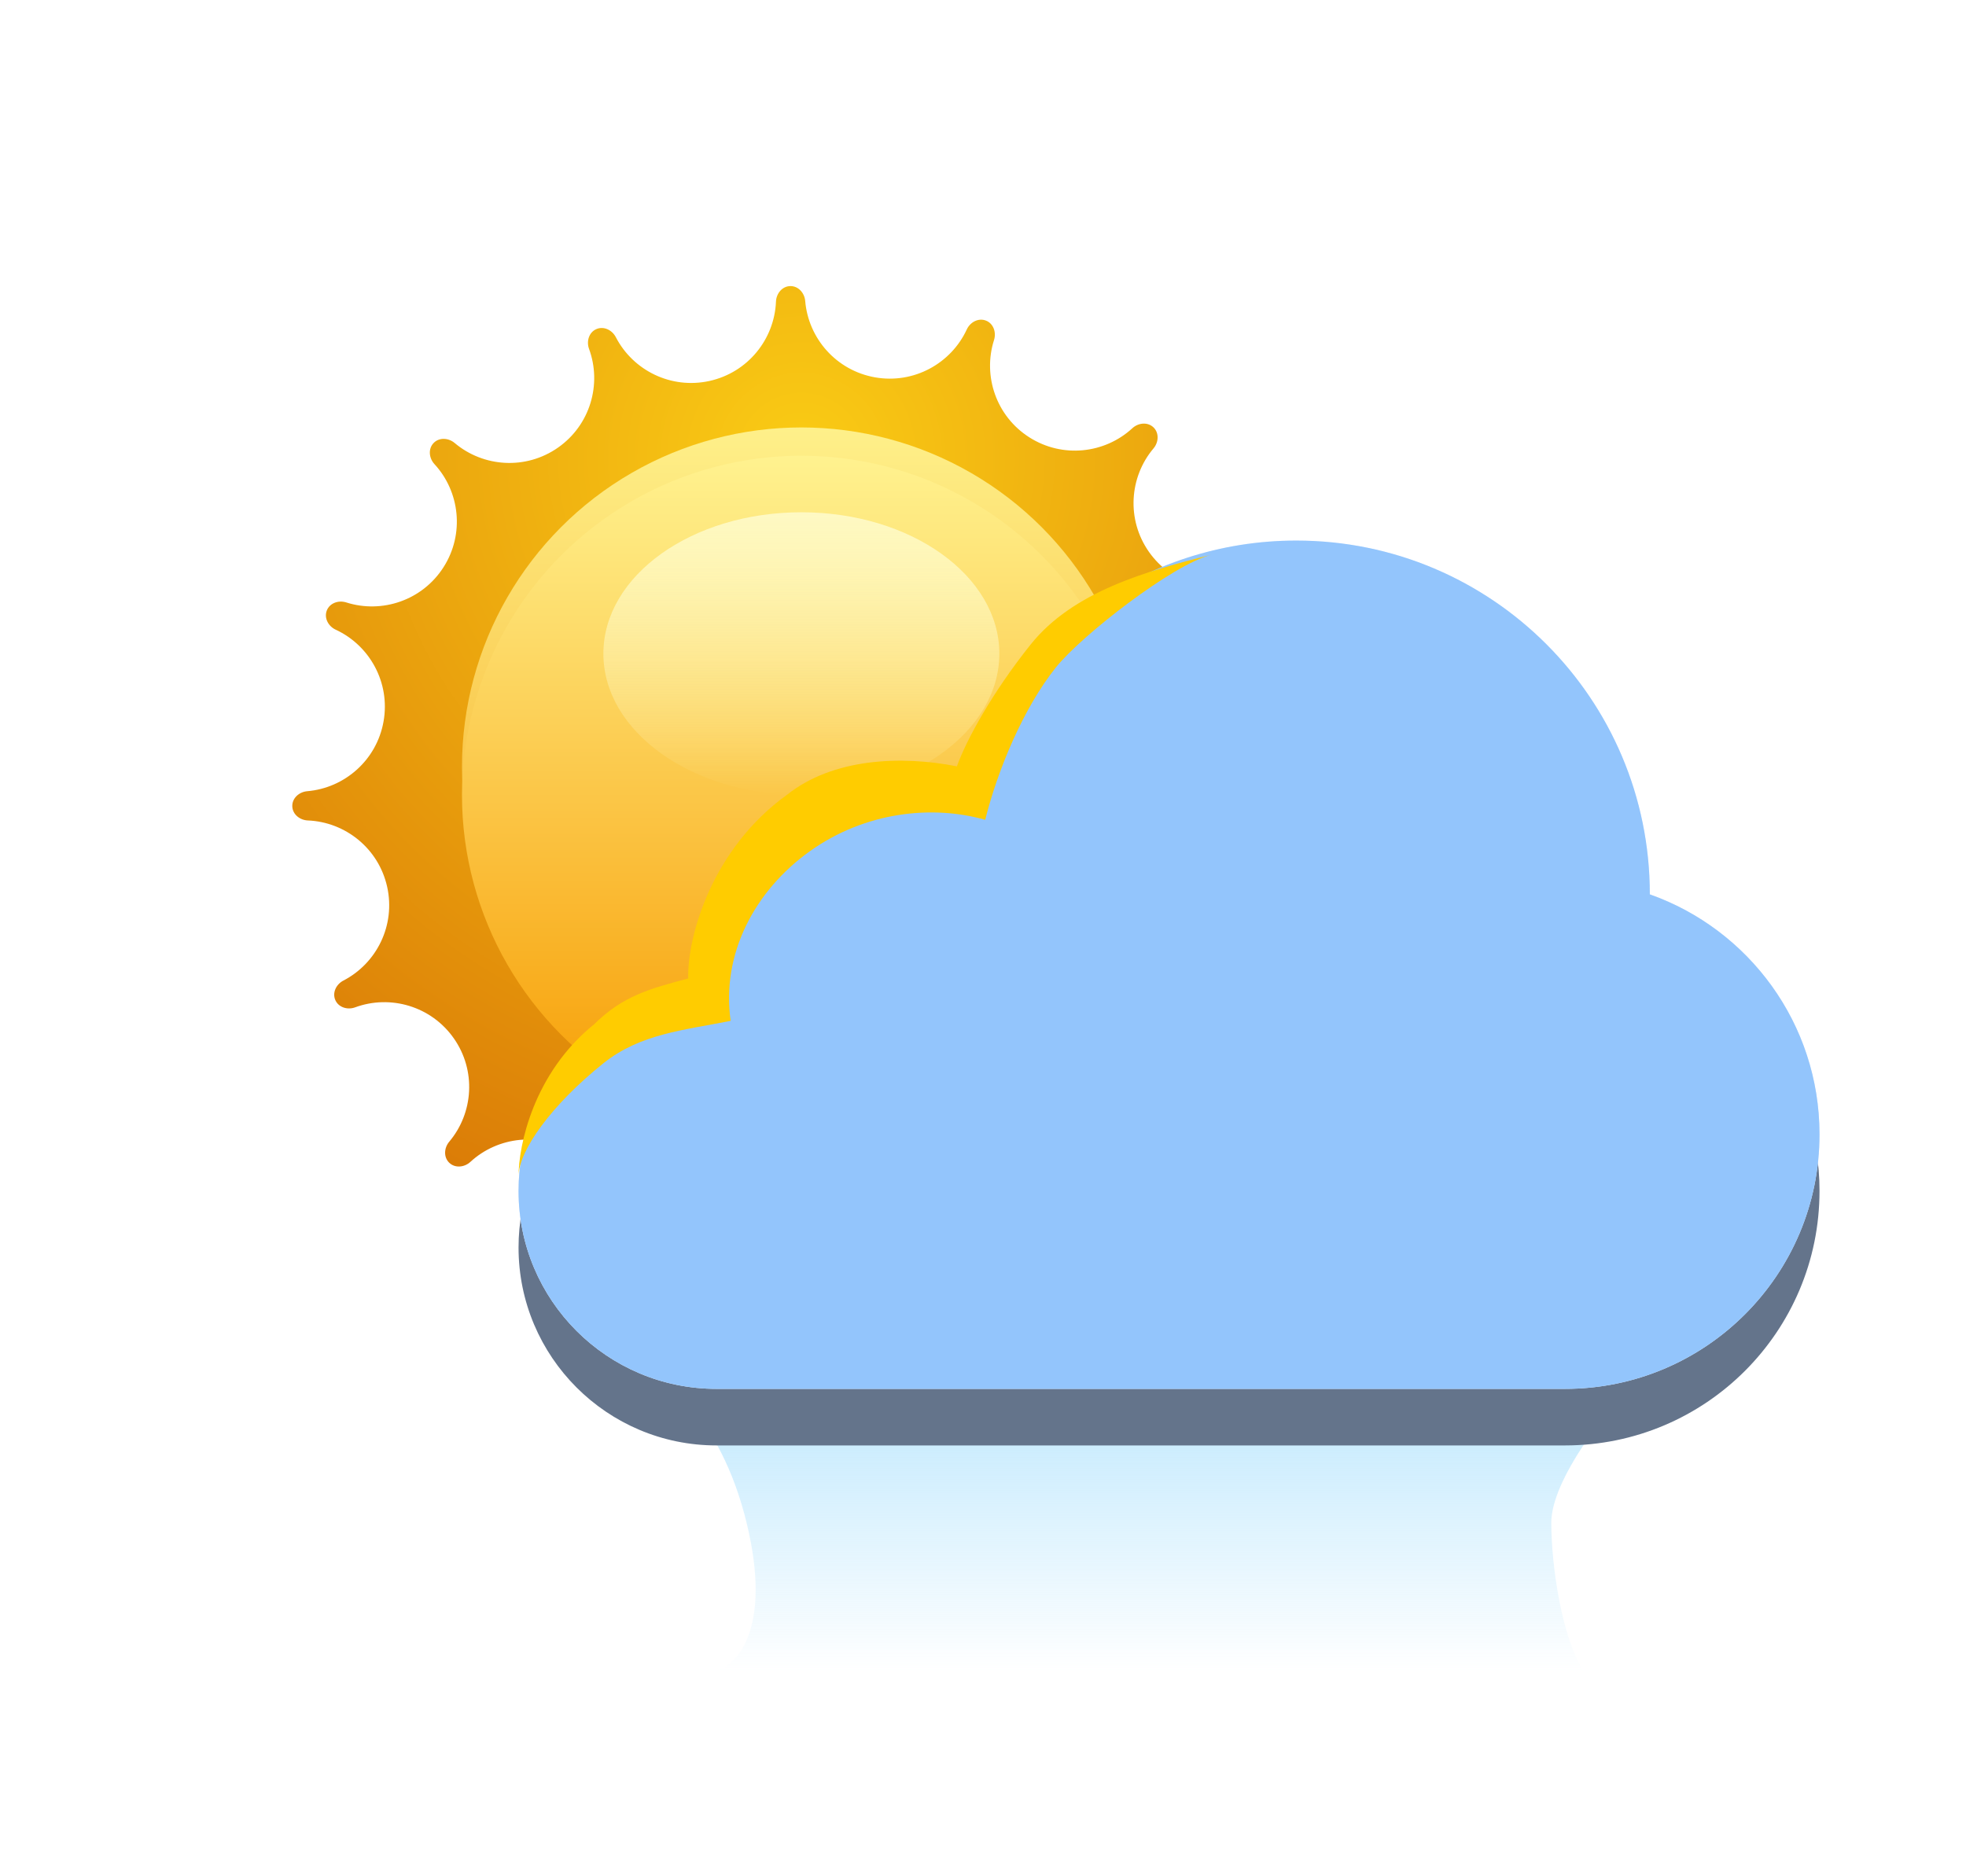 <svg width="197" height="188" viewBox="0 0 197 188" fill="none" xmlns="http://www.w3.org/2000/svg">
<g filter="url(#filter0_d_1_6264)">
<path d="M98.793 32.13C98.039 31.837 97.213 32.285 96.874 33.019C95.294 36.436 91.563 38.502 87.681 37.818C83.799 37.133 81 33.916 80.684 30.165C80.616 29.358 79.993 28.655 79.184 28.672C78.374 28.689 77.788 29.419 77.755 30.229C77.602 33.99 74.946 37.326 71.098 38.179C67.251 39.032 63.435 37.133 61.707 33.79C61.334 33.071 60.49 32.659 59.75 32.986C59.01 33.312 58.746 34.211 59.025 34.97C60.321 38.502 59.144 42.599 55.916 44.859C52.688 47.12 48.435 46.825 45.559 44.398C44.941 43.877 44.007 43.817 43.447 44.401C42.886 44.985 42.985 45.919 43.534 46.515C46.083 49.282 46.563 53.518 44.446 56.841C42.328 60.166 38.284 61.52 34.698 60.377C33.926 60.131 33.039 60.433 32.746 61.188C32.454 61.942 32.902 62.768 33.636 63.107C37.053 64.687 39.119 68.418 38.434 72.3C37.75 76.182 34.532 78.981 30.782 79.297C29.975 79.366 29.271 79.989 29.288 80.797C29.305 81.608 30.036 82.195 30.846 82.228C34.607 82.38 37.943 85.036 38.796 88.884C39.649 92.731 37.749 96.547 34.407 98.276C33.688 98.648 33.275 99.492 33.602 100.233C33.929 100.973 34.827 101.236 35.587 100.958C39.119 99.661 43.216 100.839 45.476 104.067C47.736 107.294 47.441 111.547 45.015 114.423C44.493 115.041 44.434 115.976 45.017 116.535C45.602 117.096 46.536 116.997 47.132 116.449C49.899 113.899 54.135 113.419 57.458 115.536C60.782 117.654 62.137 121.698 60.994 125.284C60.748 126.056 61.05 126.943 61.805 127.236C62.559 127.529 63.385 127.081 63.724 126.346C65.304 122.93 69.035 120.864 72.917 121.548C76.799 122.233 79.598 125.45 79.915 129.201C79.983 130.007 80.605 130.711 81.414 130.694C82.224 130.677 82.811 129.946 82.843 129.137C82.996 125.376 85.652 122.039 89.5 121.186C93.347 120.333 97.163 122.233 98.892 125.575C99.264 126.295 100.108 126.707 100.849 126.38C101.589 126.053 101.852 125.155 101.574 124.395C100.277 120.863 101.455 116.766 104.683 114.506C107.91 112.245 112.163 112.54 115.039 114.967C115.657 115.488 116.592 115.548 117.152 114.964C117.712 114.38 117.614 113.446 117.065 112.85C114.516 110.082 114.036 105.847 116.153 102.524C118.271 99.199 122.314 97.844 125.9 98.987C126.672 99.233 127.56 98.932 127.853 98.177C128.145 97.422 127.697 96.597 126.963 96.257C123.546 94.677 121.48 90.946 122.165 87.064C122.849 83.182 126.067 80.383 129.818 80.067C130.624 79.999 131.327 79.376 131.31 78.568C131.293 77.758 130.563 77.172 129.754 77.139C125.992 76.987 122.656 74.331 121.802 70.482C120.95 66.635 122.849 62.819 126.191 61.091C126.911 60.719 127.323 59.874 126.996 59.133C126.67 58.393 125.771 58.13 125.012 58.408C121.479 59.705 117.382 58.528 115.122 55.3C112.862 52.072 113.157 47.819 115.583 44.943C116.105 44.325 116.165 43.39 115.581 42.83C114.996 42.27 114.062 42.368 113.466 42.917C110.699 45.467 106.464 45.947 103.14 43.829C99.816 41.711 98.461 37.668 99.604 34.081C99.85 33.309 99.549 32.422 98.793 32.13Z" fill="url(#paint0_radial_1_6264)"/>
</g>
<g filter="url(#filter1_i_1_6264)">
<circle cx="80.299" cy="79.681" r="34.007" fill="url(#paint1_linear_1_6264)"/>
</g>
<g filter="url(#filter2_ii_1_6264)">
<circle cx="80.299" cy="79.681" r="34.007" fill="url(#paint2_linear_1_6264)"/>
</g>
<g filter="url(#filter3_f_1_6264)">
<ellipse cx="80.299" cy="65.511" rx="19.838" ry="14.17" fill="url(#paint3_linear_1_6264)" style="mix-blend-mode:soft-light"/>
</g>
<g filter="url(#filter4_f_1_6264)">
<path d="M74.814 152.626C72.181 141.783 66.038 137.265 63.295 136.362H165.318C160.93 141.331 155.444 148.289 155.444 152.626C155.444 156.963 156.542 164.373 158.736 167.535H71.523C73.717 167.083 77.447 163.469 74.814 152.626Z" fill="url(#paint4_linear_1_6264)"/>
</g>
<g filter="url(#filter5_d_1_6264)">
<path fill-rule="evenodd" clip-rule="evenodd" d="M165.318 89.636C165.318 89.624 165.318 89.613 165.318 89.602C165.318 70.037 149.458 54.177 129.893 54.177C114.617 54.177 101.599 63.847 96.626 77.4C95.02 77.039 93.35 76.849 91.635 76.849C79.114 76.849 68.963 86.999 68.963 99.52C68.963 99.587 68.964 99.654 68.964 99.721C59.35 101.096 51.96 109.364 51.96 119.358C51.96 130.314 60.841 139.196 71.797 139.196H156.802L156.816 139.196C170.902 139.196 182.321 127.776 182.321 113.69C182.321 102.585 175.224 93.137 165.318 89.636Z" fill="#64748B"/>
</g>
<g filter="url(#filter6_ii_1_6264)">
<path fill-rule="evenodd" clip-rule="evenodd" d="M182.321 113.69C182.321 127.776 170.902 139.196 156.816 139.196C156.811 139.196 156.806 139.196 156.802 139.196H71.797C60.841 139.196 51.96 130.314 51.96 119.358C51.96 108.402 60.841 99.52 71.797 99.52C79.711 99.52 86.542 104.154 89.726 110.856H131.466C132.876 98.103 143.687 88.184 156.816 88.184C170.902 88.184 182.321 99.604 182.321 113.69Z" fill="#F1F5F9"/>
</g>
<g filter="url(#filter7_f_1_6264)">
<circle cx="71.797" cy="119.358" r="14.17" fill="url(#paint5_linear_1_6264)" style="mix-blend-mode:soft-light"/>
</g>
<g filter="url(#filter8_i_1_6264)">
<circle cx="91.635" cy="99.52" r="22.672" fill="#F1F5F9"/>
</g>
<g filter="url(#filter9_f_1_6264)">
<ellipse cx="91.635" cy="96.686" rx="17.004" ry="14.17" fill="url(#paint6_linear_1_6264)" style="mix-blend-mode:soft-light"/>
</g>
<g filter="url(#filter10_f_1_6264)">
<circle cx="159.65" cy="110.856" r="14.17" fill="url(#paint7_linear_1_6264)" style="mix-blend-mode:soft-light"/>
</g>
<g filter="url(#filter11_i_1_6264)">
<circle cx="129.893" cy="89.602" r="35.424" fill="#F1F5F9"/>
</g>
<g filter="url(#filter12_f_1_6264)">
<ellipse cx="128.476" cy="74.015" rx="19.838" ry="14.17" fill="url(#paint8_linear_1_6264)" style="mix-blend-mode:soft-light"/>
</g>
<g filter="url(#filter13_i_1_6264)">
<ellipse cx="117.14" cy="112.273" rx="25.506" ry="18.421" fill="url(#paint9_linear_1_6264)"/>
</g>
<g filter="url(#filter14_f_1_6264)">
<ellipse cx="117.14" cy="112.273" rx="19.838" ry="12.753" fill="url(#paint10_linear_1_6264)" style="mix-blend-mode:soft-light"/>
</g>
<path fill-rule="evenodd" clip-rule="evenodd" d="M165.318 89.636C165.318 89.624 165.318 89.613 165.318 89.602C165.318 70.037 149.458 54.177 129.893 54.177C114.617 54.177 101.599 63.847 96.626 77.4C95.02 77.039 93.35 76.849 91.635 76.849C79.114 76.849 68.963 86.999 68.963 99.52C68.963 99.587 68.964 99.654 68.964 99.721C59.35 101.096 51.96 109.364 51.96 119.358C51.96 130.314 60.841 139.196 71.797 139.196H156.802L156.816 139.196C170.902 139.196 182.321 127.776 182.321 113.69C182.321 102.585 175.224 93.137 165.318 89.636Z" fill="#93C5FD" style="mix-blend-mode:color"/>
<path fill-rule="evenodd" clip-rule="evenodd" d="M165.318 89.636C165.318 89.624 165.318 89.613 165.318 89.602C165.318 70.037 149.458 54.177 129.893 54.177C114.617 54.177 101.599 63.847 96.626 77.4C95.02 77.039 93.35 76.849 91.635 76.849C79.114 76.849 68.963 86.999 68.963 99.52C68.963 99.587 68.964 99.654 68.964 99.721C59.35 101.096 51.96 109.364 51.96 119.358C51.96 130.314 60.841 139.196 71.797 139.196H156.802L156.816 139.196C170.902 139.196 182.321 127.776 182.321 113.69C182.321 102.585 175.224 93.137 165.318 89.636Z" fill="#93C5FD" fill-opacity="0.2" style="mix-blend-mode:multiply"/>
<g style="mix-blend-mode:color" filter="url(#filter15_f_1_6264)">
<path fill-rule="evenodd" clip-rule="evenodd" d="M121.391 55.594C117.516 56.563 108.366 63.686 105.805 66.888C102.568 70.934 99.981 77.12 98.72 82.164C93.382 80.639 86.663 81.373 81.154 85.308C75.645 89.243 72.255 95.595 73.214 102.312C68.521 103.251 64.167 103.599 60.462 106.563C55.226 110.752 51.96 115.355 51.96 117.899C51.96 114.785 53.466 107.551 59.516 102.671C62.408 99.81 65.067 99.104 68.963 98.061C68.853 93.887 71.34 85.045 78.882 79.641C83.458 75.999 90.29 75.696 95.886 76.806C96.808 74.202 99.422 69.409 103.281 64.585C107.519 59.288 114.896 57.218 121.391 55.594Z" fill="#FFCC00"/>
</g>
<defs>
<filter id="filter0_d_1_6264" x="0.949" y="0.332" width="158.701" height="158.701" filterUnits="userSpaceOnUse" color-interpolation-filters="sRGB">
<feFlood flood-opacity="0" result="BackgroundImageFix"/>
<feColorMatrix in="SourceAlpha" type="matrix" values="0 0 0 0 0 0 0 0 0 0 0 0 0 0 0 0 0 0 127 0" result="hardAlpha"/>
<feOffset/>
<feGaussianBlur stdDeviation="14.17"/>
<feComposite in2="hardAlpha" operator="out"/>
<feColorMatrix type="matrix" values="0 0 0 0 0.98 0 0 0 0 0.8 0 0 0 0 0.082 0 0 0 0.7 0"/>
<feBlend mode="normal" in2="BackgroundImageFix" result="effect1_dropShadow_1_6264"/>
<feBlend mode="normal" in="SourceGraphic" in2="effect1_dropShadow_1_6264" result="shape"/>
</filter>
<filter id="filter1_i_1_6264" x="46.292" y="42.84" width="68.015" height="70.849" filterUnits="userSpaceOnUse" color-interpolation-filters="sRGB">
<feFlood flood-opacity="0" result="BackgroundImageFix"/>
<feBlend mode="normal" in="SourceGraphic" in2="BackgroundImageFix" result="shape"/>
<feColorMatrix in="SourceAlpha" type="matrix" values="0 0 0 0 0 0 0 0 0 0 0 0 0 0 0 0 0 0 127 0" result="hardAlpha"/>
<feOffset dy="-2.834"/>
<feGaussianBlur stdDeviation="2.834"/>
<feComposite in2="hardAlpha" operator="arithmetic" k2="-1" k3="1"/>
<feColorMatrix type="matrix" values="0 0 0 0 0.992 0 0 0 0 0.878 0 0 0 0 0.278 0 0 0 1 0"/>
<feBlend mode="normal" in2="shape" result="effect1_innerShadow_1_6264"/>
</filter>
<filter id="filter2_ii_1_6264" x="46.292" y="42.84" width="68.015" height="73.683" filterUnits="userSpaceOnUse" color-interpolation-filters="sRGB">
<feFlood flood-opacity="0" result="BackgroundImageFix"/>
<feBlend mode="normal" in="SourceGraphic" in2="BackgroundImageFix" result="shape"/>
<feColorMatrix in="SourceAlpha" type="matrix" values="0 0 0 0 0 0 0 0 0 0 0 0 0 0 0 0 0 0 127 0" result="hardAlpha"/>
<feOffset dy="-2.834"/>
<feGaussianBlur stdDeviation="4.251"/>
<feComposite in2="hardAlpha" operator="arithmetic" k2="-1" k3="1"/>
<feColorMatrix type="matrix" values="0 0 0 0 0.992 0 0 0 0 0.878 0 0 0 0 0.278 0 0 0 1 0"/>
<feBlend mode="normal" in2="shape" result="effect1_innerShadow_1_6264"/>
<feColorMatrix in="SourceAlpha" type="matrix" values="0 0 0 0 0 0 0 0 0 0 0 0 0 0 0 0 0 0 127 0" result="hardAlpha"/>
<feOffset dy="2.834"/>
<feGaussianBlur stdDeviation="1.417"/>
<feComposite in2="hardAlpha" operator="arithmetic" k2="-1" k3="1"/>
<feColorMatrix type="matrix" values="0 0 0 0 0.996 0 0 0 0 0.941 0 0 0 0 0.541 0 0 0 1 0"/>
<feBlend mode="normal" in2="effect1_innerShadow_1_6264" result="effect2_innerShadow_1_6264"/>
</filter>
<filter id="filter3_f_1_6264" x="54.794" y="45.674" width="51.011" height="39.675" filterUnits="userSpaceOnUse" color-interpolation-filters="sRGB">
<feFlood flood-opacity="0" result="BackgroundImageFix"/>
<feBlend mode="normal" in="SourceGraphic" in2="BackgroundImageFix" result="shape"/>
<feGaussianBlur stdDeviation="2.834" result="effect1_foregroundBlur_1_6264"/>
</filter>
<filter id="filter4_f_1_6264" x="57.627" y="130.694" width="113.358" height="42.509" filterUnits="userSpaceOnUse" color-interpolation-filters="sRGB">
<feFlood flood-opacity="0" result="BackgroundImageFix"/>
<feBlend mode="normal" in="SourceGraphic" in2="BackgroundImageFix" result="shape"/>
<feGaussianBlur stdDeviation="2.834" result="effect1_foregroundBlur_1_6264"/>
</filter>
<filter id="filter5_d_1_6264" x="40.624" y="48.509" width="153.033" height="107.69" filterUnits="userSpaceOnUse" color-interpolation-filters="sRGB">
<feFlood flood-opacity="0" result="BackgroundImageFix"/>
<feColorMatrix in="SourceAlpha" type="matrix" values="0 0 0 0 0 0 0 0 0 0 0 0 0 0 0 0 0 0 127 0" result="hardAlpha"/>
<feOffset dy="5.668"/>
<feGaussianBlur stdDeviation="5.668"/>
<feComposite in2="hardAlpha" operator="out"/>
<feColorMatrix type="matrix" values="0 0 0 0 0.278 0 0 0 0 0.333 0 0 0 0 0.412 0 0 0 0.4 0"/>
<feBlend mode="normal" in2="BackgroundImageFix" result="effect1_dropShadow_1_6264"/>
<feBlend mode="normal" in="SourceGraphic" in2="effect1_dropShadow_1_6264" result="shape"/>
</filter>
<filter id="filter6_ii_1_6264" x="51.96" y="82.517" width="130.362" height="62.347" filterUnits="userSpaceOnUse" color-interpolation-filters="sRGB">
<feFlood flood-opacity="0" result="BackgroundImageFix"/>
<feBlend mode="normal" in="SourceGraphic" in2="BackgroundImageFix" result="shape"/>
<feColorMatrix in="SourceAlpha" type="matrix" values="0 0 0 0 0 0 0 0 0 0 0 0 0 0 0 0 0 0 127 0" result="hardAlpha"/>
<feOffset dy="5.668"/>
<feGaussianBlur stdDeviation="2.834"/>
<feComposite in2="hardAlpha" operator="arithmetic" k2="-1" k3="1"/>
<feColorMatrix type="matrix" values="0 0 0 0 0.796 0 0 0 0 0.835 0 0 0 0 0.882 0 0 0 1 0"/>
<feBlend mode="normal" in2="shape" result="effect1_innerShadow_1_6264"/>
<feColorMatrix in="SourceAlpha" type="matrix" values="0 0 0 0 0 0 0 0 0 0 0 0 0 0 0 0 0 0 127 0" result="hardAlpha"/>
<feOffset dy="-5.668"/>
<feGaussianBlur stdDeviation="2.834"/>
<feComposite in2="hardAlpha" operator="arithmetic" k2="-1" k3="1"/>
<feColorMatrix type="matrix" values="0 0 0 0 0.796 0 0 0 0 0.835 0 0 0 0 0.882 0 0 0 0.6 0"/>
<feBlend mode="normal" in2="effect1_innerShadow_1_6264" result="effect2_innerShadow_1_6264"/>
</filter>
<filter id="filter7_f_1_6264" x="51.96" y="99.52" width="39.675" height="39.675" filterUnits="userSpaceOnUse" color-interpolation-filters="sRGB">
<feFlood flood-opacity="0" result="BackgroundImageFix"/>
<feBlend mode="normal" in="SourceGraphic" in2="BackgroundImageFix" result="shape"/>
<feGaussianBlur stdDeviation="2.834" result="effect1_foregroundBlur_1_6264"/>
</filter>
<filter id="filter8_i_1_6264" x="68.963" y="76.849" width="45.343" height="51.011" filterUnits="userSpaceOnUse" color-interpolation-filters="sRGB">
<feFlood flood-opacity="0" result="BackgroundImageFix"/>
<feBlend mode="normal" in="SourceGraphic" in2="BackgroundImageFix" result="shape"/>
<feColorMatrix in="SourceAlpha" type="matrix" values="0 0 0 0 0 0 0 0 0 0 0 0 0 0 0 0 0 0 127 0" result="hardAlpha"/>
<feOffset dy="5.668"/>
<feGaussianBlur stdDeviation="2.834"/>
<feComposite in2="hardAlpha" operator="arithmetic" k2="-1" k3="1"/>
<feColorMatrix type="matrix" values="0 0 0 0 0.796 0 0 0 0 0.835 0 0 0 0 0.882 0 0 0 1 0"/>
<feBlend mode="normal" in2="shape" result="effect1_innerShadow_1_6264"/>
</filter>
<filter id="filter9_f_1_6264" x="68.963" y="76.849" width="45.343" height="39.675" filterUnits="userSpaceOnUse" color-interpolation-filters="sRGB">
<feFlood flood-opacity="0" result="BackgroundImageFix"/>
<feBlend mode="normal" in="SourceGraphic" in2="BackgroundImageFix" result="shape"/>
<feGaussianBlur stdDeviation="2.834" result="effect1_foregroundBlur_1_6264"/>
</filter>
<filter id="filter10_f_1_6264" x="139.812" y="91.019" width="39.675" height="39.675" filterUnits="userSpaceOnUse" color-interpolation-filters="sRGB">
<feFlood flood-opacity="0" result="BackgroundImageFix"/>
<feBlend mode="normal" in="SourceGraphic" in2="BackgroundImageFix" result="shape"/>
<feGaussianBlur stdDeviation="2.834" result="effect1_foregroundBlur_1_6264"/>
</filter>
<filter id="filter11_i_1_6264" x="94.469" y="54.177" width="70.849" height="76.517" filterUnits="userSpaceOnUse" color-interpolation-filters="sRGB">
<feFlood flood-opacity="0" result="BackgroundImageFix"/>
<feBlend mode="normal" in="SourceGraphic" in2="BackgroundImageFix" result="shape"/>
<feColorMatrix in="SourceAlpha" type="matrix" values="0 0 0 0 0 0 0 0 0 0 0 0 0 0 0 0 0 0 127 0" result="hardAlpha"/>
<feOffset dy="5.668"/>
<feGaussianBlur stdDeviation="2.834"/>
<feComposite in2="hardAlpha" operator="arithmetic" k2="-1" k3="1"/>
<feColorMatrix type="matrix" values="0 0 0 0 0.796 0 0 0 0 0.835 0 0 0 0 0.882 0 0 0 1 0"/>
<feBlend mode="normal" in2="shape" result="effect1_innerShadow_1_6264"/>
</filter>
<filter id="filter12_f_1_6264" x="102.971" y="54.177" width="51.011" height="39.675" filterUnits="userSpaceOnUse" color-interpolation-filters="sRGB">
<feFlood flood-opacity="0" result="BackgroundImageFix"/>
<feBlend mode="normal" in="SourceGraphic" in2="BackgroundImageFix" result="shape"/>
<feGaussianBlur stdDeviation="2.834" result="effect1_foregroundBlur_1_6264"/>
</filter>
<filter id="filter13_i_1_6264" x="91.635" y="93.852" width="51.011" height="42.509" filterUnits="userSpaceOnUse" color-interpolation-filters="sRGB">
<feFlood flood-opacity="0" result="BackgroundImageFix"/>
<feBlend mode="normal" in="SourceGraphic" in2="BackgroundImageFix" result="shape"/>
<feColorMatrix in="SourceAlpha" type="matrix" values="0 0 0 0 0 0 0 0 0 0 0 0 0 0 0 0 0 0 127 0" result="hardAlpha"/>
<feOffset dy="5.668"/>
<feGaussianBlur stdDeviation="2.834"/>
<feComposite in2="hardAlpha" operator="arithmetic" k2="-1" k3="1"/>
<feColorMatrix type="matrix" values="0 0 0 0 0.796 0 0 0 0 0.835 0 0 0 0 0.882 0 0 0 0.6 0"/>
<feBlend mode="normal" in2="shape" result="effect1_innerShadow_1_6264"/>
</filter>
<filter id="filter14_f_1_6264" x="91.635" y="93.852" width="51.011" height="36.841" filterUnits="userSpaceOnUse" color-interpolation-filters="sRGB">
<feFlood flood-opacity="0" result="BackgroundImageFix"/>
<feBlend mode="normal" in="SourceGraphic" in2="BackgroundImageFix" result="shape"/>
<feGaussianBlur stdDeviation="2.834" result="effect1_foregroundBlur_1_6264"/>
</filter>
<filter id="filter15_f_1_6264" x="46.292" y="49.926" width="80.768" height="73.641" filterUnits="userSpaceOnUse" color-interpolation-filters="sRGB">
<feFlood flood-opacity="0" result="BackgroundImageFix"/>
<feBlend mode="normal" in="SourceGraphic" in2="BackgroundImageFix" result="shape"/>
<feGaussianBlur stdDeviation="2.834" result="effect1_foregroundBlur_1_6264"/>
</filter>
<radialGradient id="paint0_radial_1_6264" cx="0" cy="0" r="1" gradientUnits="userSpaceOnUse" gradientTransform="translate(80.299 45.674) rotate(90) scale(85.019 85.018)">
<stop stop-color="#FACC15"/>
<stop offset="1" stop-color="#D97706"/>
</radialGradient>
<linearGradient id="paint1_linear_1_6264" x1="80.299" y1="45.674" x2="80.299" y2="113.689" gradientUnits="userSpaceOnUse">
<stop stop-color="#FEF08A"/>
<stop offset="1" stop-color="#F59E0B"/>
</linearGradient>
<linearGradient id="paint2_linear_1_6264" x1="80.299" y1="45.674" x2="80.299" y2="113.689" gradientUnits="userSpaceOnUse">
<stop stop-color="#FFF28F"/>
<stop offset="1" stop-color="#F79B00"/>
</linearGradient>
<linearGradient id="paint3_linear_1_6264" x1="80.299" y1="51.342" x2="80.299" y2="79.681" gradientUnits="userSpaceOnUse">
<stop stop-color="#FEF9C3"/>
<stop offset="1" stop-color="#FEF9C3" stop-opacity="0"/>
<stop offset="1" stop-color="#FEF9C3" stop-opacity="0.2"/>
</linearGradient>
<linearGradient id="paint4_linear_1_6264" x1="114.307" y1="136.362" x2="114.307" y2="167.535" gradientUnits="userSpaceOnUse">
<stop stop-color="#BAE6FD"/>
<stop offset="1" stop-color="#BAE6FD" stop-opacity="0"/>
</linearGradient>
<linearGradient id="paint5_linear_1_6264" x1="71.797" y1="105.188" x2="71.797" y2="133.528" gradientUnits="userSpaceOnUse">
<stop stop-color="white"/>
<stop offset="1" stop-color="#F3F3F3" stop-opacity="0.2"/>
</linearGradient>
<linearGradient id="paint6_linear_1_6264" x1="91.635" y1="82.517" x2="91.635" y2="110.856" gradientUnits="userSpaceOnUse">
<stop stop-color="white"/>
<stop offset="1" stop-color="#F3F3F3" stop-opacity="0.2"/>
</linearGradient>
<linearGradient id="paint7_linear_1_6264" x1="159.65" y1="96.686" x2="159.65" y2="125.026" gradientUnits="userSpaceOnUse">
<stop stop-color="white"/>
<stop offset="1" stop-color="#F3F3F3" stop-opacity="0.2"/>
</linearGradient>
<linearGradient id="paint8_linear_1_6264" x1="128.476" y1="59.845" x2="128.476" y2="88.184" gradientUnits="userSpaceOnUse">
<stop stop-color="white"/>
<stop offset="1" stop-color="#F3F3F3" stop-opacity="0.2"/>
</linearGradient>
<linearGradient id="paint9_linear_1_6264" x1="117.14" y1="93.852" x2="117.14" y2="130.694" gradientUnits="userSpaceOnUse">
<stop stop-color="#F1F5F9"/>
<stop offset="0.65" stop-color="#F1F5F9" stop-opacity="0"/>
</linearGradient>
<linearGradient id="paint10_linear_1_6264" x1="117.14" y1="99.52" x2="117.14" y2="125.026" gradientUnits="userSpaceOnUse">
<stop stop-color="white"/>
<stop offset="1" stop-color="#F3F3F3" stop-opacity="0.2"/>
</linearGradient>
</defs>
</svg>
